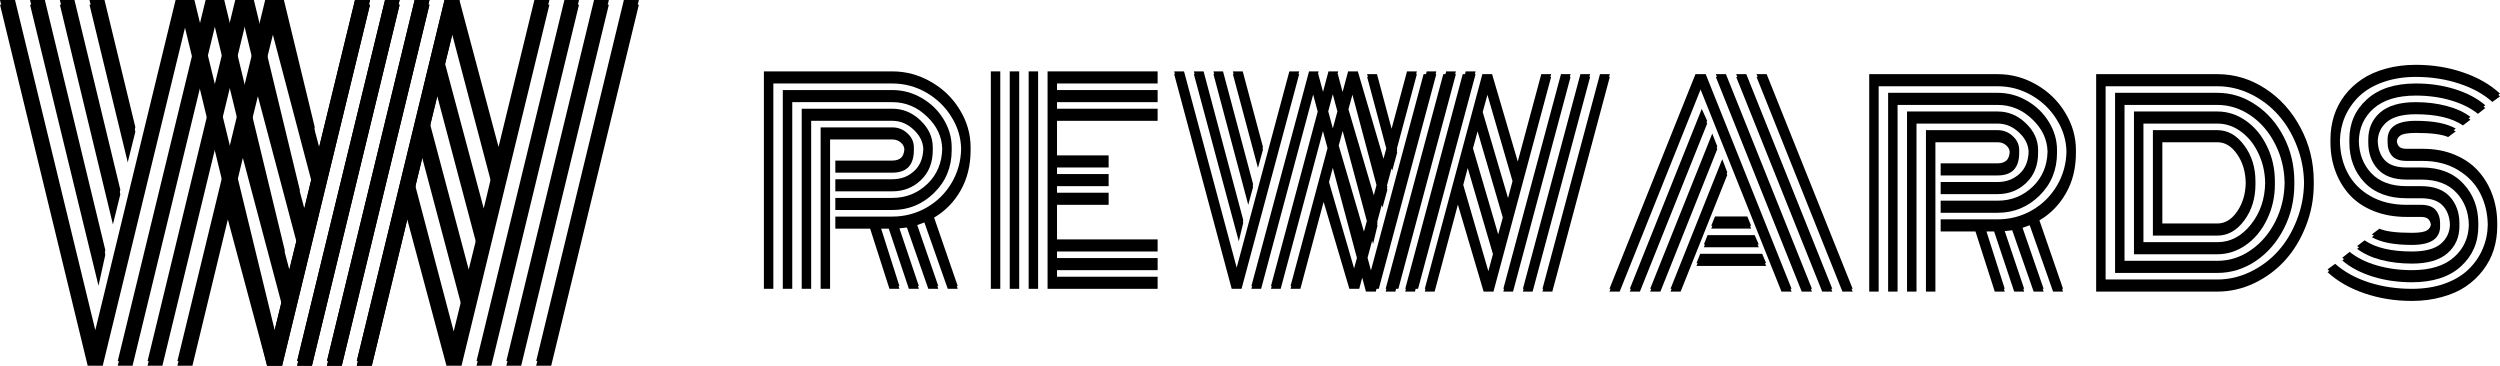 <svg width="540" height="79" viewBox="0 0 540 79" fill="none" xmlns="http://www.w3.org/2000/svg">
<path fill-rule="evenodd" clip-rule="evenodd" d="M297.465 48.447L297.541 48.731L296.576 52.707L296.383 51.989L295.391 55.684L296.123 58.41L307.498 16.016H308.012L308.172 15.419H310.243L310.083 16.016H310.243L297.818 62.386H297.333L297.172 62.984H295.045L294.238 59.975L293.591 62.386H291.463L285.903 43.597L280.882 62.386H278.755L278.915 61.789H278.755L286.744 32.007L285.756 28.318L276.627 62.386H274.528L274.688 61.789H274.528L284.626 24.102L283.642 20.431L272.4 62.386H270.301L270.461 61.789H270.301L282.754 15.419H284.825L284.665 16.016H284.825L284.786 16.162L285.771 19.831L286.953 15.419H289.052L288.892 16.016H289.052L289.013 16.162L290.001 19.867L291.18 15.475L291.151 15.419H293.307V15.475L298.839 34.292L299.437 32.07L295.3 16.613H295.46L295.3 16.016H297.428L300.583 27.809L303.917 15.419H306.044L305.884 16.016H306.044L301.728 32.087L301.796 32.341L301.715 32.636L301.796 32.938L300.718 36.858L300.583 36.352L299.585 40.066L299.669 40.377L299.588 40.673L299.669 40.975L298.619 44.839L298.462 44.249L297.48 47.905L297.541 48.134L297.465 48.447ZM290.016 28.301L295.239 47.732L294.612 50.029L289.165 31.443L290.016 28.301ZM287.885 20.372L288.876 24.06L287.891 27.733L286.901 24.044L287.885 20.372ZM292.126 20.462L297.324 39.976L296.74 42.188L291.265 23.603L292.126 20.462ZM293.096 55.711L287.883 36.257L287.064 39.337L292.485 57.981L293.096 55.711Z" fill="black"/>
<path fill-rule="evenodd" clip-rule="evenodd" d="M307.914 62.386H307.753L320.178 16.072L320.15 16.016H322.306V16.072L327.838 34.889L332.916 16.016H335.043L334.883 16.613H335.043L322.59 62.984H320.462L314.902 44.195L309.881 62.984H307.753L307.914 62.386ZM316.063 39.935L321.483 58.578L322.477 54.886L317.03 36.298L316.063 39.935ZM324.604 46.987L323.611 50.626L318.163 32.04L319.157 28.374L324.604 46.987ZM320.263 24.201L325.738 42.785L326.705 39.122L321.285 20.478L320.263 24.201Z" fill="black"/>
<path d="M303.687 62.386H303.527L315.952 16.016H316.437L316.597 15.419H318.725L318.565 16.016H318.725L306.3 62.386H305.786L305.626 62.984H303.527L303.687 62.386Z" fill="black"/>
<path d="M299.46 62.386H299.3L311.753 16.016H312.21L312.37 15.419H314.47L314.31 16.016H314.47L302.045 62.386H301.559L301.399 62.984H299.3L299.46 62.386Z" fill="black"/>
<path d="M333.331 62.386H333.171L345.596 16.016H347.723L347.563 16.613H347.723L335.298 62.984H333.171L333.331 62.386Z" fill="black"/>
<path d="M329.104 62.386H328.944L341.369 16.016H343.468L343.308 16.613H343.468L331.043 62.984H328.944L329.104 62.386Z" fill="black"/>
<path d="M324.878 62.386H324.717L337.171 16.016H339.242L339.081 16.613H339.242L326.816 62.984H324.717L324.878 62.386Z" fill="black"/>
<path d="M369.623 48.778L370.446 46.762H377.424L378.247 48.778H378.003L378.247 49.375H369.623L369.867 48.778H369.623Z" fill="black"/>
<path d="M368.035 52.81L368.829 50.794H379.013L379.893 52.81H379.632L379.893 53.407H368.035L368.27 52.81H368.035Z" fill="black"/>
<path d="M366.446 56.842L367.24 54.826H380.63L381.481 56.842H381.229L381.481 57.44H366.446L366.682 56.842H366.446Z" fill="black"/>
<path d="M347.878 62.386H347.638L366.219 16.016H368.432L386.984 62.386H386.745L386.984 62.984H384.8L367.326 19.33L349.851 62.984H347.638L347.878 62.386Z" fill="black"/>
<path d="M367.581 23.52L368.744 26.097L368.617 26.413L368.744 26.694L354.22 62.984H352.035L352.274 62.386H352.035L367.581 23.52Z" fill="black"/>
<path d="M369.85 28.841L370.928 31.613L370.811 31.908L370.928 32.21L358.645 62.984H356.432L356.671 62.386H356.432L369.85 28.841Z" fill="black"/>
<path d="M372.006 34.385L373.084 37.213L372.968 37.505L373.084 37.811L363.014 62.984H360.829L361.068 62.386H360.829L372.006 34.385Z" fill="black"/>
<path d="M399.936 62.386H400.175L381.595 16.016H379.41L379.649 16.613H379.41L397.963 62.984H400.175L399.936 62.386Z" fill="black"/>
<path d="M377.198 16.016L395.778 62.386H395.539L395.778 62.984H393.594L375.013 16.613H375.253L375.013 16.016H377.198Z" fill="black"/>
<path d="M372.801 16.016L391.381 62.386H391.142L391.381 62.984H389.169L370.616 16.613H370.855L370.616 16.016H372.801Z" fill="black"/>
<path d="M419.182 39.313H431.493C433.366 39.313 434.945 38.716 436.231 37.521C437.467 36.39 438.117 34.806 438.183 32.771C438.116 31.248 437.437 29.875 436.146 28.654C434.784 27.347 433.233 26.694 431.493 26.694H413.962V62.984H411.92V24.081H431.493C433.801 24.081 435.834 24.93 437.592 26.629C439.351 28.309 440.231 30.241 440.231 32.425C440.231 32.536 440.229 32.647 440.226 32.757C440.229 32.845 440.231 32.933 440.231 33.022C440.231 35.711 439.38 37.867 437.678 39.491C435.976 41.115 433.914 41.927 431.493 41.927H419.182V39.313Z" fill="black"/>
<path d="M419.182 43.346H431.493C434.444 43.346 436.978 42.328 439.096 40.293C441.142 38.31 442.2 35.794 442.27 32.748C442.199 30.117 441.113 27.801 439.011 25.798C436.855 23.707 434.349 22.662 431.493 22.662H409.877V62.984H407.835V20.048H431.493C433.744 20.048 435.853 20.618 437.819 21.756C439.805 22.895 441.384 24.426 442.557 26.349C443.729 28.253 444.316 30.278 444.316 32.425C444.316 32.532 444.315 32.64 444.312 32.746C444.315 32.838 444.316 32.93 444.316 33.022C444.316 36.7 443.049 39.78 440.514 42.263C437.999 44.727 434.992 45.959 431.493 45.959H419.182V43.346Z" fill="black"/>
<path d="M419.182 47.378H431.493C434.141 47.378 436.6 46.734 438.869 45.446C441.138 44.158 442.954 42.365 444.316 40.069C445.626 37.842 446.306 35.398 446.355 32.738C446.306 30.325 445.626 28.058 444.316 25.938C442.973 23.716 441.157 21.943 438.869 20.618C436.581 19.292 434.122 18.63 431.493 18.63H405.792V62.984H403.75V16.016H431.493C434.463 16.016 437.252 16.772 439.862 18.284C442.472 19.778 444.543 21.794 446.074 24.332C447.625 26.853 448.401 29.55 448.401 32.425C448.401 32.534 448.4 32.642 448.398 32.75C448.4 32.84 448.401 32.931 448.401 33.022C448.401 36.345 447.672 39.267 446.216 41.787C444.812 44.248 442.912 46.185 440.516 47.595L445.621 62.386H445.414L445.621 62.984H443.465L438.415 48.647C437.77 48.902 437.256 49.089 436.872 49.208L441.422 62.386H441.216L441.422 62.984H439.266L434.642 49.739C434.483 49.774 433.943 49.834 433.022 49.917L437.224 62.386H437.022L437.224 62.984H435.068L430.727 49.991H429.074L433.025 62.386H432.835L433.025 62.984H430.869L426.699 49.991H419.182V47.378Z" fill="black"/>
<path d="M418.047 30.726H431.493C432.231 30.726 432.846 30.95 433.337 31.398C433.788 31.777 434.04 32.244 434.093 32.798C434.042 33.666 433.809 34.288 433.394 34.665C432.94 35.076 432.307 35.281 431.493 35.281H419.182V37.895H431.493C434.595 37.895 436.146 36.27 436.146 33.022C436.146 32.942 436.144 32.862 436.139 32.783C436.144 32.666 436.146 32.547 436.146 32.425C436.146 31.249 435.682 30.241 434.756 29.401C433.848 28.542 432.761 28.113 431.493 28.113H416.005V62.984H418.047V30.726Z" fill="black"/>
<path fill-rule="evenodd" clip-rule="evenodd" d="M465.024 28.113H478.953C481.203 28.113 483.132 29.205 484.74 31.389C486.366 33.554 487.179 36.158 487.179 39.201C487.179 39.302 487.178 39.401 487.177 39.501C487.178 39.6 487.179 39.699 487.179 39.799C487.179 42.86 486.366 45.474 484.74 47.639C483.132 49.804 481.203 50.887 478.953 50.887H465.024V28.113ZM467.067 48.274H478.953C480.636 48.274 482.073 47.387 483.265 45.614C484.427 43.911 485.031 41.873 485.077 39.499C485.031 37.109 484.427 35.071 483.265 33.386C482.073 31.613 480.636 30.726 478.953 30.726H467.067V48.274Z" fill="black"/>
<path fill-rule="evenodd" clip-rule="evenodd" d="M460.939 24.081H478.953C481.165 24.081 483.227 24.753 485.137 26.097C487.047 27.441 488.56 29.279 489.676 31.613C490.81 33.928 491.378 36.457 491.378 39.201C491.378 39.301 491.377 39.4 491.375 39.499C491.377 39.599 491.378 39.699 491.378 39.799C491.378 42.524 490.81 45.054 489.676 47.387C488.56 49.721 487.047 51.559 485.137 52.903C483.227 54.247 481.165 54.919 478.953 54.919H460.939V24.081ZM462.982 52.306H478.953C481.77 52.306 484.191 51.027 486.215 48.47C488.2 45.966 489.22 42.978 489.276 39.505C489.238 37.246 488.767 35.151 487.86 33.218C486.933 31.202 485.676 29.616 484.087 28.458C482.518 27.282 480.806 26.694 478.953 26.694H462.982V52.306Z" fill="black"/>
<path fill-rule="evenodd" clip-rule="evenodd" d="M456.854 20.048H478.953C481.903 20.048 484.655 20.907 487.208 22.625C489.761 24.323 491.794 26.647 493.307 29.597C494.82 32.546 495.576 35.748 495.576 39.201C495.576 39.301 495.576 39.401 495.574 39.5C495.576 39.599 495.576 39.699 495.576 39.799C495.576 43.252 494.82 46.454 493.307 49.403C491.794 52.353 489.761 54.686 487.208 56.404C484.655 58.102 481.903 58.952 478.953 58.952H456.854V20.048ZM458.897 56.338H478.953C481.544 56.338 483.945 55.573 486.158 54.042C488.39 52.511 490.167 50.43 491.491 47.798C492.772 45.251 493.433 42.485 493.475 39.501C493.433 36.534 492.772 33.777 491.491 31.23C490.167 28.579 488.39 26.489 486.158 24.958C483.926 23.427 481.525 22.662 478.953 22.662H458.897V56.338Z" fill="black"/>
<path fill-rule="evenodd" clip-rule="evenodd" d="M499.775 39.201C499.775 39.3 499.774 39.398 499.773 39.496C499.774 39.597 499.775 39.698 499.775 39.799C499.775 42.935 499.207 45.94 498.072 48.815C496.957 51.671 495.463 54.135 493.59 56.208C491.718 58.28 489.496 59.932 486.924 61.164C484.371 62.377 481.714 62.984 478.953 62.984H452.769V16.016H478.953C482.64 16.016 486.082 17.052 489.279 19.124C492.475 21.196 495.018 24.015 496.909 27.581C498.82 31.146 499.775 35.02 499.775 39.201ZM454.812 60.37H478.953C481.43 60.37 483.822 59.81 486.13 58.69C488.437 57.57 490.432 56.068 492.115 54.182C493.798 52.297 495.141 50.047 496.143 47.434C497.129 44.894 497.639 42.249 497.673 39.5C497.639 36.752 497.129 34.117 496.143 31.594C495.141 28.981 493.798 26.731 492.115 24.846C490.432 22.942 488.437 21.43 486.13 20.31C483.822 19.19 481.43 18.63 478.953 18.63H454.812V60.37Z" fill="black"/>
<path d="M529.976 28.124L530.44 27.777C528.511 26.657 525.636 26.097 521.816 26.097C517.75 26.097 515.717 27.441 515.717 30.129C515.717 30.237 515.72 30.343 515.725 30.447C515.72 30.538 515.717 30.631 515.717 30.726C515.717 31.94 516.039 32.92 516.682 33.666C517.325 34.394 518.374 34.758 519.831 34.758H523.263C526.213 34.758 528.766 35.412 530.922 36.718C533.097 38.025 534.714 39.733 535.773 41.843C536.789 43.849 537.318 46.087 537.359 48.558C537.325 50.411 536.957 52.146 536.255 53.762C535.537 55.461 534.497 56.954 533.135 58.242C531.792 59.53 530.071 60.548 527.972 61.294C525.892 62.023 523.556 62.386 520.965 62.386C517.656 62.386 514.545 61.92 511.632 60.986C508.739 60.034 506.328 58.7 504.398 56.982L502.753 58.186C502.873 58.298 502.995 58.407 503.119 58.516L502.753 58.784C504.871 60.744 507.519 62.265 510.696 63.348C513.892 64.449 517.315 65 520.965 65C523.291 65 525.447 64.72 527.433 64.16C529.438 63.619 531.159 62.863 532.596 61.892C534.052 60.902 535.291 59.736 536.312 58.392C537.352 57.048 538.128 55.573 538.638 53.967C539.149 52.362 539.404 50.663 539.404 48.871C539.404 48.769 539.404 48.667 539.402 48.565C539.404 48.468 539.404 48.371 539.404 48.274C539.404 46.071 539.054 44.008 538.355 42.086C537.655 40.144 536.643 38.436 535.319 36.961C533.996 35.468 532.303 34.292 530.242 33.433C528.199 32.574 525.901 32.145 523.348 32.145H519.831C519.017 32.145 518.459 31.968 518.157 31.613C517.911 31.325 517.765 30.944 517.719 30.47C517.784 29.957 518.053 29.548 518.526 29.242C519.093 28.887 520.19 28.71 521.816 28.71C525.145 28.71 527.471 29.009 528.795 29.606L530.44 28.374C530.291 28.288 530.136 28.204 529.976 28.124Z" fill="black"/>
<path d="M519.831 36.177H523.064C526.904 36.177 529.901 37.335 532.057 39.649C534.232 41.964 535.319 44.839 535.319 48.274C535.319 48.371 535.318 48.468 535.316 48.564C535.318 48.666 535.319 48.768 535.319 48.871C535.319 52.362 534.062 55.255 531.546 57.552C529.031 59.829 525.504 60.968 520.965 60.968C517.939 60.968 515.112 60.557 512.483 59.736C509.855 58.914 507.67 57.757 505.93 56.264L506.298 55.972C506.174 55.871 506.051 55.77 505.93 55.666L507.519 54.406C509.07 55.657 511.018 56.628 513.363 57.318C515.727 58.009 518.261 58.354 520.965 58.354C524.956 58.354 528 57.412 530.1 55.526C532.149 53.702 533.206 51.381 533.273 48.561C533.212 45.788 532.325 43.483 530.61 41.647C528.851 39.743 526.327 38.791 523.036 38.791H519.831C517.069 38.791 514.999 38.044 513.618 36.55C512.237 35.057 511.547 33.116 511.547 30.726C511.547 30.631 511.549 30.537 511.551 30.443C511.549 30.339 511.547 30.234 511.547 30.129C511.547 27.739 512.398 25.798 514.1 24.305C515.821 22.811 518.393 22.064 521.816 22.064C524.218 22.064 526.45 22.344 528.511 22.904C530.572 23.446 532.275 24.23 533.617 25.257L533.216 25.562C533.353 25.657 533.487 25.754 533.617 25.854L532 27.086C529.636 25.481 526.242 24.678 521.816 24.678C518.961 24.678 516.871 25.238 515.547 26.358C514.309 27.403 513.658 28.767 513.595 30.451C513.649 32.131 514.129 33.489 515.036 34.525C516.02 35.627 517.618 36.177 519.831 36.177Z" fill="black"/>
<path d="M519.831 40.209H522.951C525.712 40.209 527.783 40.965 529.164 42.477C530.544 43.99 531.234 45.922 531.234 48.274C531.234 48.369 531.233 48.464 531.23 48.559C531.233 48.662 531.234 48.766 531.234 48.871C531.234 51.261 530.374 53.202 528.653 54.696C526.951 56.189 524.388 56.936 520.965 56.936C518.563 56.936 516.322 56.665 514.242 56.123C512.181 55.563 510.479 54.77 509.136 53.743L509.537 53.438C509.4 53.343 509.266 53.246 509.136 53.146L510.753 51.914C513.117 53.519 516.521 54.322 520.965 54.322C523.821 54.322 525.901 53.771 527.206 52.67C528.462 51.608 529.122 50.234 529.187 48.551C529.131 46.888 528.641 45.538 527.717 44.503C526.733 43.383 525.135 42.823 522.923 42.823H519.831C515.954 42.823 512.918 41.684 510.724 39.407C508.55 37.111 507.462 34.217 507.462 30.726C507.462 30.63 507.463 30.534 507.465 30.438C507.463 30.336 507.462 30.233 507.462 30.129C507.462 26.638 508.72 23.754 511.235 21.476C513.75 19.18 517.277 18.032 521.816 18.032C524.842 18.032 527.66 18.443 530.27 19.264C532.899 20.086 535.083 21.243 536.823 22.736L536.455 23.028C536.58 23.128 536.702 23.23 536.823 23.334L535.234 24.594C533.683 23.343 531.736 22.372 529.39 21.682C527.045 20.991 524.521 20.646 521.816 20.646C517.826 20.646 514.772 21.588 512.654 23.474C510.623 25.298 509.574 27.619 509.508 30.439C509.569 33.231 510.457 35.545 512.171 37.381C513.949 39.267 516.502 40.209 519.831 40.209Z" fill="black"/>
<path d="M519.831 44.242H522.951C524.407 44.242 525.457 44.615 526.1 45.362C526.743 46.108 527.064 47.079 527.064 48.274C527.064 48.37 527.062 48.464 527.057 48.556C527.062 48.659 527.064 48.764 527.064 48.871C527.064 51.559 525.031 52.903 520.965 52.903C517.126 52.903 514.242 52.343 512.313 51.223L512.777 50.876C512.617 50.796 512.462 50.712 512.313 50.626L513.958 49.394C515.282 49.991 517.618 50.29 520.965 50.29C522.592 50.29 523.679 50.113 524.228 49.758C524.714 49.454 524.992 49.046 525.061 48.536C525.012 48.076 524.857 47.703 524.596 47.415C524.294 47.042 523.726 46.855 522.894 46.855H519.831C517.221 46.855 514.857 46.435 512.739 45.595C510.639 44.755 508.909 43.597 507.547 42.123C506.205 40.648 505.174 38.94 504.455 36.998C503.737 35.057 503.377 32.966 503.377 30.726C503.377 30.629 503.378 30.532 503.38 30.435C503.378 30.334 503.377 30.231 503.377 30.129C503.377 28.337 503.633 26.638 504.143 25.033C504.654 23.427 505.42 21.952 506.441 20.608C507.481 19.264 508.72 18.107 510.157 17.136C511.613 16.147 513.334 15.381 515.32 14.84C517.325 14.28 519.49 14 521.816 14C525.466 14 528.88 14.551 532.057 15.652C535.234 16.735 537.882 18.256 540 20.216L539.634 20.484C539.758 20.593 539.88 20.702 540 20.814L538.355 22.018C536.426 20.3 534.014 18.975 531.121 18.041C528.227 17.09 525.126 16.613 521.816 16.613C519.225 16.613 516.88 16.987 514.781 17.733C512.701 18.462 510.98 19.47 509.618 20.758C508.275 22.046 507.235 23.539 506.498 25.238C505.814 26.854 505.456 28.588 505.422 30.441C505.463 32.949 506.002 35.215 507.037 37.241C508.115 39.351 509.76 41.049 511.973 42.337C514.185 43.607 516.805 44.242 519.831 44.242Z" fill="black"/>
<path d="M192.744 38.716H180.432V41.329H192.744C195.164 41.329 197.226 40.517 198.928 38.893C200.63 37.269 201.481 35.113 201.481 32.425C201.481 32.336 201.479 32.247 201.477 32.159C201.479 32.05 201.481 31.939 201.481 31.828C201.481 29.643 200.602 27.711 198.843 26.031C197.084 24.332 195.051 23.483 192.744 23.483H173.17V62.386H175.212V26.097H192.744C194.484 26.097 196.034 26.75 197.396 28.057C198.687 29.278 199.366 30.65 199.433 32.174C199.367 34.209 198.717 35.792 197.481 36.924C196.195 38.119 194.616 38.716 192.744 38.716Z" fill="black"/>
<path d="M192.744 42.748H180.432V45.362H192.744C196.242 45.362 199.249 44.13 201.765 41.665C204.299 39.183 205.566 36.102 205.566 32.425C205.566 32.333 205.565 32.241 205.563 32.149C205.565 32.042 205.566 31.935 205.566 31.828C205.566 29.681 204.98 27.655 203.807 25.751C202.635 23.828 201.055 22.298 199.07 21.159C197.103 20.02 194.994 19.451 192.744 19.451H169.085V62.386H171.127V22.064H192.744C195.599 22.064 198.105 23.11 200.261 25.201C202.363 27.203 203.449 29.52 203.52 32.151C203.45 35.197 202.392 37.712 200.346 39.696C198.228 41.731 195.694 42.748 192.744 42.748Z" fill="black"/>
<path d="M192.744 46.78H180.432V49.394H187.949L192.12 62.386H194.275L194.085 61.789H194.275L190.324 49.394H191.978L196.318 62.386H198.474L198.273 61.789H198.474L194.272 49.32C195.193 49.236 195.733 49.177 195.892 49.142L200.516 62.386H202.672L202.466 61.789H202.672L198.122 48.61C198.506 48.491 199.02 48.304 199.665 48.05L204.715 62.386H206.871L206.665 61.789H206.871L201.766 46.998C204.162 45.587 206.063 43.651 207.467 41.189C208.923 38.669 209.651 35.748 209.651 32.425C209.651 32.334 209.65 32.243 209.648 32.152C209.65 32.044 209.651 31.936 209.651 31.828C209.651 28.953 208.875 26.255 207.325 23.735C205.793 21.196 203.722 19.18 201.112 17.687C198.502 16.175 195.713 15.419 192.744 15.419H165V62.386H167.042V18.032H192.744C195.372 18.032 197.831 18.695 200.119 20.02C202.408 21.346 204.223 23.119 205.566 25.341C206.876 27.46 207.556 29.727 207.605 32.141C207.556 34.801 206.876 37.244 205.566 39.472C204.204 41.768 202.389 43.56 200.119 44.848C197.85 46.136 195.391 46.78 192.744 46.78Z" fill="black"/>
<path d="M177.255 27.515V62.386H179.297V30.129H192.744C193.481 30.129 194.096 30.353 194.588 30.801C195.039 31.18 195.29 31.647 195.343 32.201C195.293 33.068 195.06 33.69 194.644 34.068C194.19 34.478 193.557 34.684 192.744 34.684H180.432V37.297H192.744C195.845 37.297 197.396 35.673 197.396 32.425C197.396 32.344 197.394 32.265 197.389 32.186C197.394 32.069 197.396 31.949 197.396 31.828C197.396 30.651 196.933 29.643 196.006 28.803C195.098 27.945 194.011 27.515 192.744 27.515H177.255Z" fill="black"/>
<path d="M222.189 15.419V62.386H224.232V15.419H222.189Z" fill="black"/>
<path d="M218.104 15.419V62.386H220.147V15.419H218.104Z" fill="black"/>
<path d="M214.019 15.419V62.386H216.062V15.419H214.019Z" fill="black"/>
<path d="M250.046 51.709H228.317V44.242H239.465V41.628H228.317V40.209H239.465V37.596H228.317V36.177H239.465V33.564H228.317V26.097H250.046V23.483H228.317V22.064H250.046V19.451H228.317V18.032H250.046V15.419H226.274V62.386H250.046V59.773H228.317V58.354H250.046V55.741H228.317V54.322H250.046V51.709Z" fill="black"/>
<path d="M268.466 47.849L268.542 47.536L259.975 15.419H257.876L258.037 16.016H257.876L267.578 52.11L268.542 48.134L268.466 47.849Z" fill="black"/>
<path d="M270.589 40.076L270.67 39.78L264.174 15.419H262.103L262.262 16.016H262.103L269.62 44.242L270.67 40.377L270.589 40.076Z" fill="black"/>
<path d="M272.716 32.038L272.797 31.744L268.429 15.419H266.301L266.461 16.016H266.301L271.719 36.261L272.797 32.341L272.716 32.038Z" fill="black"/>
<path d="M278.499 15.419L267.124 57.813L255.748 15.419H253.621L253.781 16.016H253.621L266.046 62.386H268.173L280.627 16.016H280.466L280.627 15.419H278.499Z" fill="black"/>
<path d="M22.748 54.022L21.277 60.71L6.487 0H9.687L22.748 54.022ZM25.991 40.976L24.391 47.475L12.931 0H16.088L25.991 40.976ZM29.235 27.459L27.591 34.052L19.331 0H22.575L29.235 27.459ZM41.56 77.995H38.316L57.258 0.094L57.215 0H60.502V0.094L68.935 31.744L76.676 0H79.92L60.934 77.995H57.691L49.215 46.392L41.56 77.995ZM35.073 77.995H31.873L50.815 0H54.015L35.073 77.995ZM28.629 77.995H25.429L44.414 0H47.571L28.629 77.995ZM80.309 77.995H77.066L96.007 0H99.251L80.309 77.995ZM73.822 77.995H70.622L89.564 0H92.764L73.822 77.995ZM67.378 77.995H64.178L83.163 0H86.32L67.378 77.995ZM20.585 71.307L37.927 0H41.171L22.186 77.995H18.942L0 0H3.244L20.585 71.307ZM50.858 39.751L59.248 71.59L60.891 64.855L52.458 33.11L50.858 39.751ZM54.058 26.469L62.491 58.214L64.135 51.573L55.702 19.781L54.058 26.469ZM57.258 13.282L65.735 45.026L67.335 38.338L58.945 6.5L57.258 13.282Z" fill="black"/>
<path d="M22.748 55.027L21.277 61.715L6.487 1.005H9.687L22.748 55.027ZM25.991 41.98L24.391 48.48L12.931 1.005H16.088L25.991 41.98ZM29.235 28.463L27.591 35.057L19.331 1.005H22.575L29.235 28.463ZM41.56 79H38.316L57.258 1.099L57.215 1.005H60.502V1.099L68.935 32.749L76.676 1.005H79.92L60.934 79H57.691L49.215 47.397L41.56 79ZM35.073 79H31.873L50.815 1.005H54.015L35.073 79ZM28.629 79H25.429L44.414 1.005H47.571L28.629 79ZM80.309 79H77.066L96.007 1.005H99.251L80.309 79ZM73.822 79H70.622L89.564 1.005H92.764L73.822 79ZM67.378 79H64.178L83.163 1.005H86.32L67.378 79ZM20.585 72.312L37.927 1.005H41.171L22.186 79H18.942L0 1.005H3.244L20.585 72.312ZM50.858 40.756L59.248 72.595L60.891 65.859L52.458 34.115L50.858 40.756ZM54.058 27.474L62.491 59.219L64.135 52.578L55.702 20.786L54.058 27.474ZM57.258 14.287L65.735 46.031L67.335 39.343L58.945 7.504L57.258 14.287Z" fill="black"/>
<path d="M61.497 54.022L60.026 60.71L45.236 0H48.436L61.497 54.022ZM64.74 40.976L63.14 47.475L51.68 0H54.837L64.74 40.976ZM67.984 27.459L66.34 34.052L58.08 0H61.324L67.984 27.459ZM80.309 77.995H77.066L96.007 0.094L95.964 0H99.251V0.094L107.684 31.744L115.425 0H118.669L99.683 77.995H96.44L87.964 46.392L80.309 77.995ZM73.822 77.995H70.622L89.564 0H92.764L73.822 77.995ZM67.378 77.995H64.178L83.163 0H86.32L67.378 77.995ZM119.058 77.995H115.814L134.757 0H138L119.058 77.995ZM112.571 77.995H109.371L128.313 0H131.513L112.571 77.995ZM106.127 77.995H102.927L121.912 0H125.069L106.127 77.995ZM59.334 71.307L76.676 0H79.92L60.934 77.995H57.691L38.749 0H41.992L59.334 71.307ZM89.607 39.751L97.997 71.59L99.64 64.855L91.207 33.11L89.607 39.751ZM92.807 26.469L101.24 58.214L102.884 51.573L94.451 19.781L92.807 26.469ZM96.007 13.282L104.484 45.026L106.084 38.338L97.694 6.5L96.007 13.282Z" fill="black"/>
<path d="M61.497 55.027L60.026 61.715L45.236 1.005H48.436L61.497 55.027ZM64.74 41.98L63.14 48.48L51.68 1.005H54.837L64.74 41.98ZM67.984 28.463L66.34 35.057L58.08 1.005H61.324L67.984 28.463ZM80.309 79H77.066L96.007 1.099L95.964 1.005H99.251V1.099L107.684 32.749L115.425 1.005H118.669L99.683 79H96.44L87.964 47.397L80.309 79ZM73.822 79H70.622L89.564 1.005H92.764L73.822 79ZM67.378 79H64.178L83.163 1.005H86.32L67.378 79ZM119.058 79H115.814L134.757 1.005H138L119.058 79ZM112.571 79H109.371L128.313 1.005H131.513L112.571 79ZM106.127 79H102.927L121.912 1.005H125.069L106.127 79ZM59.334 72.312L76.676 1.005H79.92L60.934 79H57.691L38.749 1.005H41.992L59.334 72.312ZM89.607 40.756L97.997 72.595L99.64 65.859L91.207 34.115L89.607 40.756ZM92.807 27.474L101.24 59.219L102.884 52.578L94.451 20.786L92.807 27.474ZM96.007 14.287L104.484 46.031L106.084 39.343L97.694 7.504L96.007 14.287Z" fill="black"/>
</svg>
